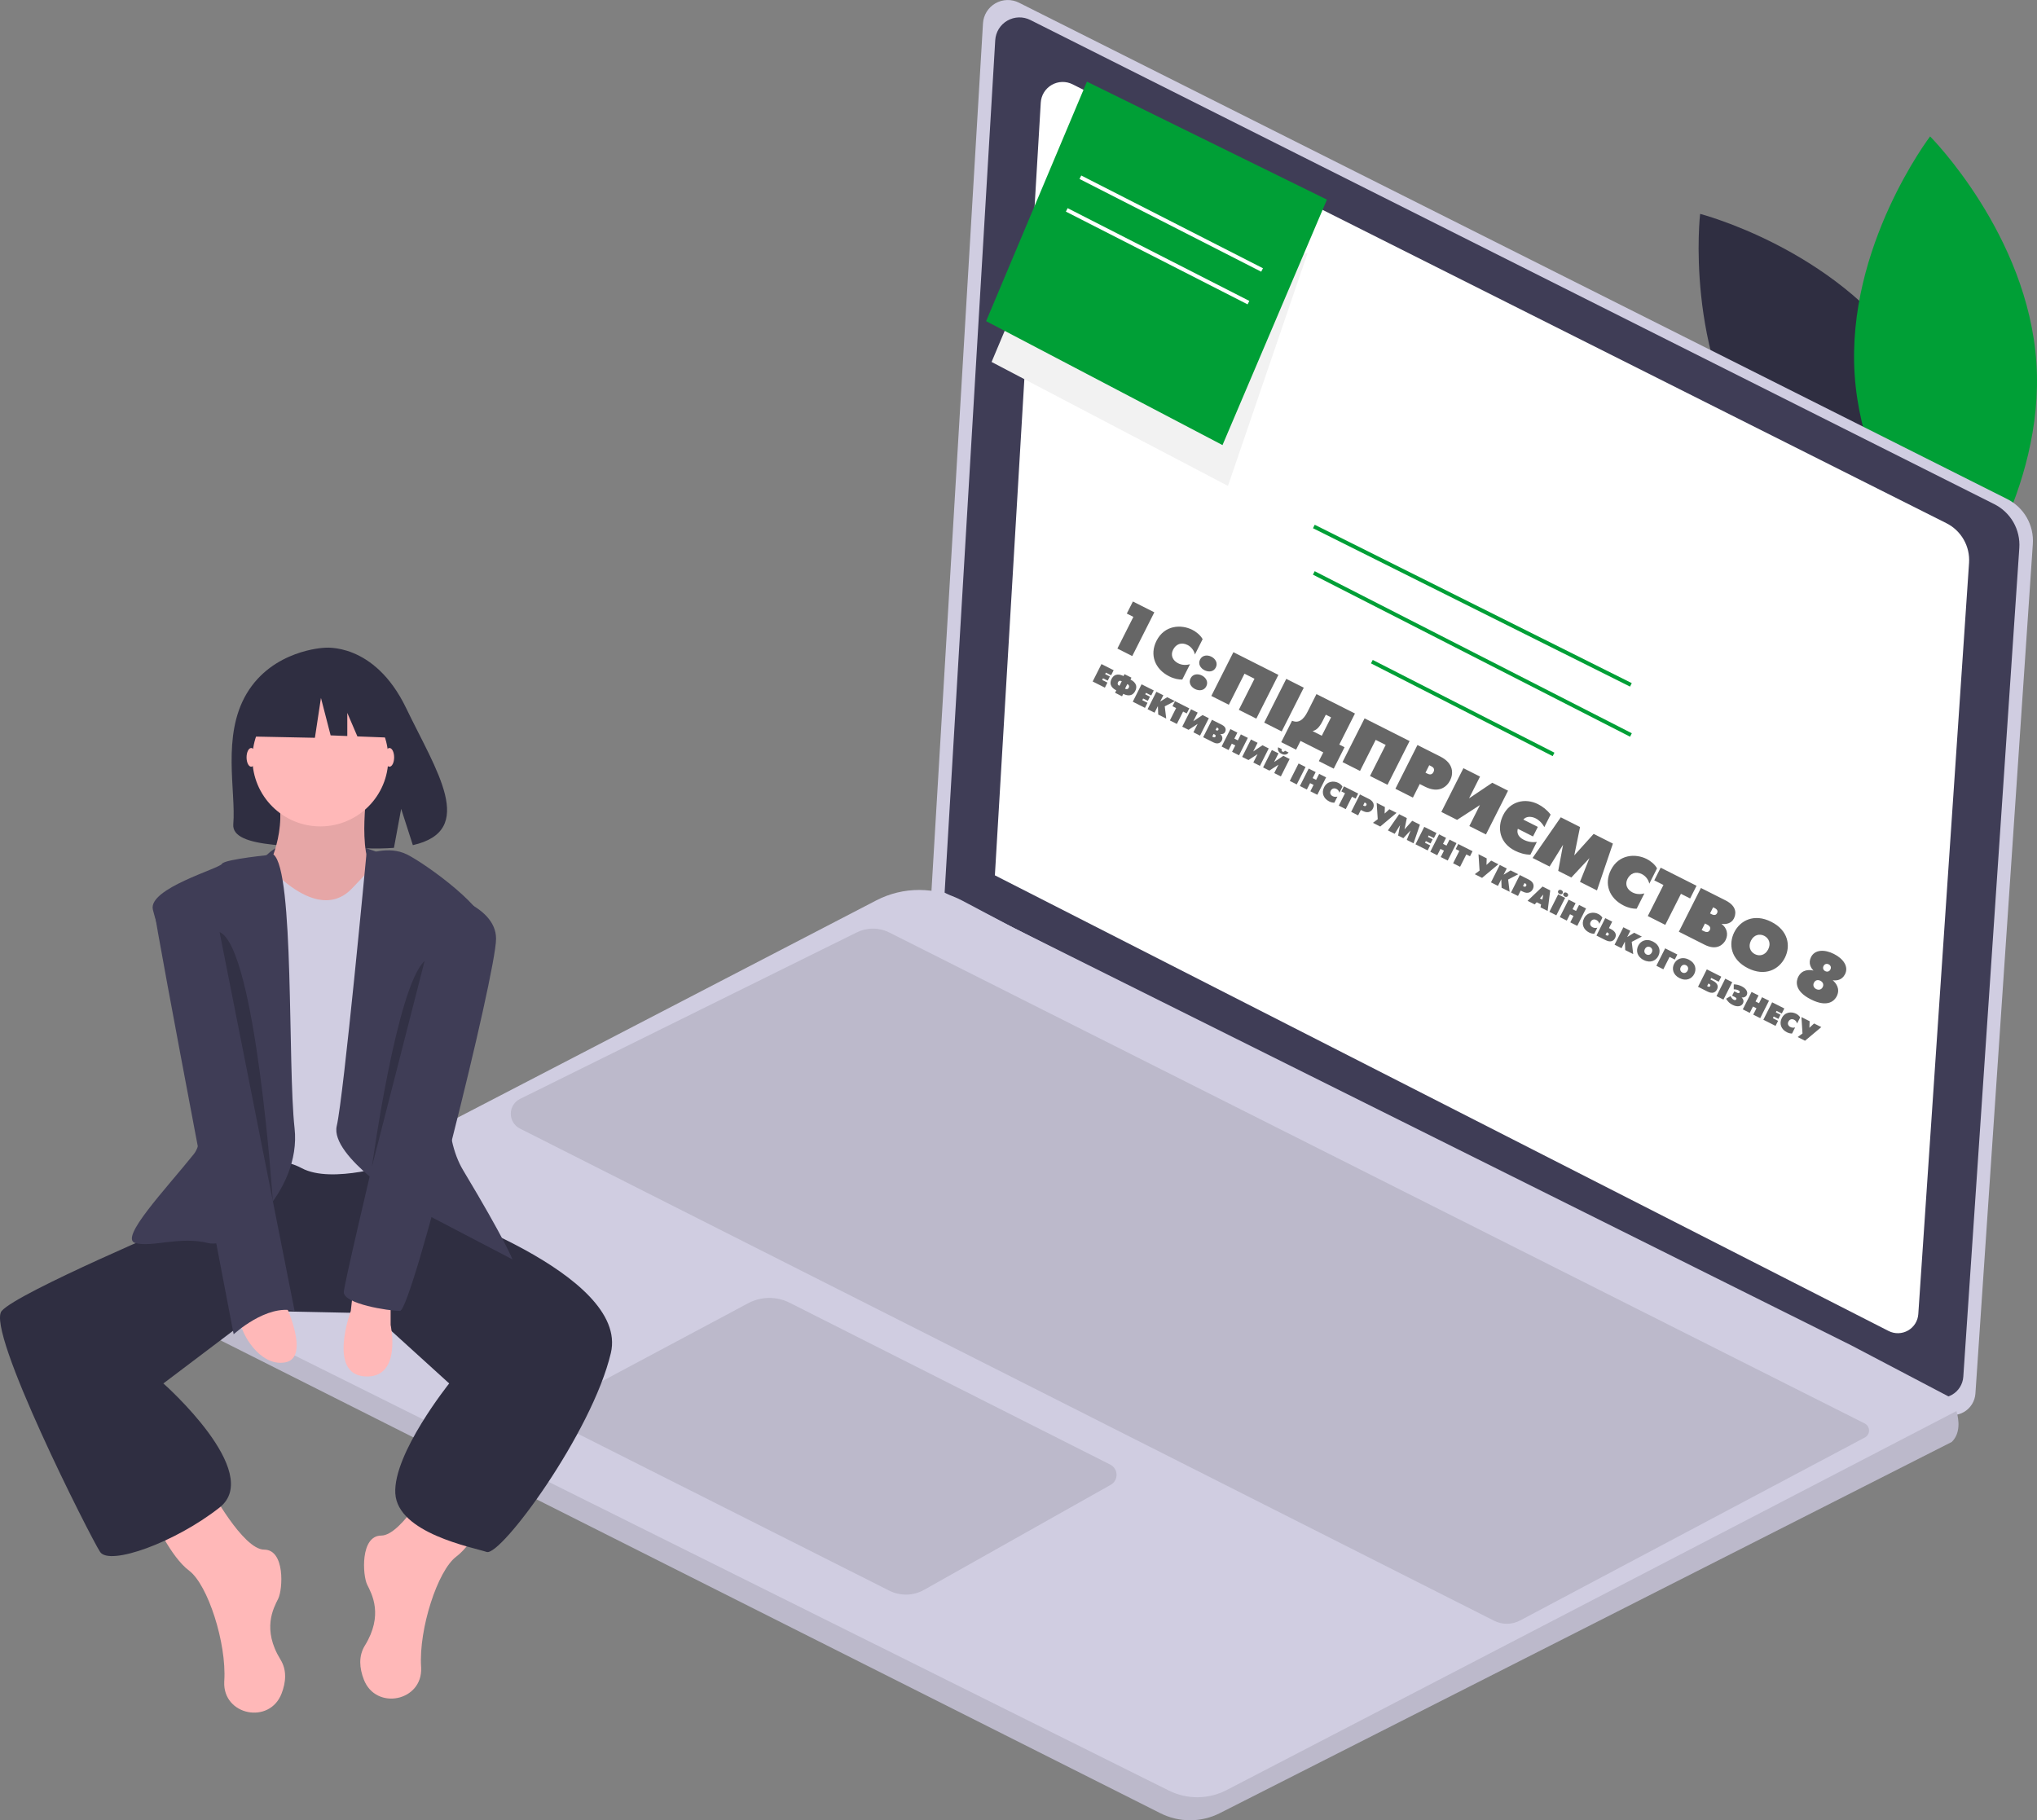<svg width="207" height="185" viewBox="0 0 207 185" fill="none" xmlns="http://www.w3.org/2000/svg">
<rect x="0" y="0" width="207" height="185" fill="#808080" stroke="none"/>
<g clip-path="url(#clip0)">
<path d="M193.793 36.036C201.19 46.82 199.553 60.789 199.553 60.789C199.553 60.789 185.924 57.274 178.527 46.491C171.13 35.708 172.767 21.739 172.767 21.739C172.767 21.739 186.396 25.253 193.793 36.036Z" fill="#2F2E41"/>
<path d="M188.471 38.096C189.336 51.14 199.272 61.102 199.272 61.102C199.272 61.102 207.804 49.916 206.938 36.872C206.073 23.828 196.137 13.865 196.137 13.865C196.137 13.865 187.605 25.051 188.471 38.096Z" fill="#009F36"/>
<path d="M103.546 0.272L203.972 50.72C204.807 51.14 205.5 51.796 205.963 52.607C206.426 53.418 206.64 54.347 206.577 55.279L200.742 141.634C200.716 142.022 200.594 142.396 200.388 142.725C200.182 143.054 199.897 143.327 199.559 143.519C199.222 143.711 198.842 143.817 198.453 143.826C198.065 143.836 197.68 143.749 197.333 143.574L94.617 91.196L99.891 2.377C99.915 1.96 100.043 1.555 100.263 1.199C100.483 0.844 100.788 0.549 101.151 0.34C101.513 0.131 101.922 0.016 102.34 0.004C102.758 -0.008 103.172 0.084 103.546 0.272Z" fill="#D0CDE1"/>
<path d="M104.702 2.031L202.662 51.241C203.476 51.65 204.152 52.29 204.604 53.081C205.056 53.872 205.264 54.779 205.203 55.688L199.511 139.922C199.486 140.3 199.367 140.665 199.166 140.986C198.964 141.307 198.686 141.573 198.357 141.76C198.028 141.947 197.657 142.05 197.278 142.06C196.899 142.069 196.524 141.985 196.186 141.814L95.993 90.723L101.136 4.085C101.161 3.678 101.286 3.283 101.5 2.936C101.715 2.59 102.012 2.301 102.366 2.098C102.719 1.894 103.118 1.782 103.526 1.77C103.933 1.758 104.338 1.848 104.702 2.031Z" fill="#3F3D56"/>
<path d="M108.995 8.568L197.792 53.174C198.531 53.545 199.143 54.126 199.553 54.843C199.962 55.56 200.151 56.382 200.096 57.205L194.937 133.561C194.913 133.904 194.806 134.235 194.623 134.526C194.441 134.816 194.189 135.058 193.89 135.227C193.592 135.397 193.256 135.491 192.912 135.499C192.569 135.508 192.229 135.431 191.922 135.276L101.1 88.964L105.763 10.429C105.785 10.06 105.898 9.702 106.092 9.388C106.287 9.074 106.556 8.812 106.877 8.628C107.197 8.443 107.559 8.341 107.928 8.331C108.298 8.32 108.665 8.402 108.995 8.568Z" fill="white"/>
<path d="M17.37 133.688L117.924 184.287C118.86 184.757 119.893 185.001 120.941 185C121.988 184.999 123.021 184.752 123.955 184.279L198.342 146.549C199.215 145.678 199.093 144.386 198.814 143.416C198.679 142.947 198.494 142.493 198.264 142.062L188.127 136.735L102.9 94.247L97.808 91.546C96.46 90.832 94.959 90.457 93.433 90.451C91.908 90.444 90.404 90.808 89.05 91.51L17.338 128.73C16.882 128.966 16.5 129.323 16.234 129.762C15.969 130.202 15.83 130.706 15.833 131.219C15.836 131.732 15.982 132.234 16.253 132.67C16.524 133.106 16.911 133.458 17.37 133.688Z" fill="#D0CDE1"/>
<path opacity="0.1" d="M17.369 133.688L117.924 184.287C118.86 184.757 119.893 185.001 120.94 185C121.988 184.999 123.02 184.752 123.955 184.279L198.342 146.549C199.214 145.678 199.093 144.386 198.814 143.416L124.649 181.934C123.744 182.404 122.74 182.653 121.72 182.662C120.7 182.671 119.693 182.438 118.78 181.984L15.869 130.756C15.772 131.341 15.866 131.941 16.136 132.469C16.406 132.997 16.838 133.424 17.369 133.688Z" fill="black"/>
<path opacity="0.1" d="M112.812 148.849L80.247 132.406C79.592 132.075 78.866 131.907 78.132 131.915C77.397 131.924 76.675 132.109 76.027 132.454L57.136 142.538C56.918 142.655 56.736 142.829 56.61 143.042C56.484 143.255 56.419 143.498 56.422 143.745C56.425 143.992 56.496 144.234 56.627 144.444C56.758 144.654 56.944 144.824 57.165 144.935L90.368 161.664C90.919 161.942 91.53 162.08 92.148 162.066C92.765 162.052 93.369 161.886 93.907 161.583L112.874 150.907C113.058 150.803 113.211 150.65 113.316 150.465C113.42 150.281 113.472 150.071 113.465 149.859C113.459 149.647 113.395 149.441 113.28 149.263C113.165 149.085 113.003 148.942 112.812 148.849Z" fill="black"/>
<path opacity="0.1" d="M189.507 146.099L154.464 164.7C154.061 164.914 153.612 165.028 153.155 165.033C152.699 165.037 152.248 164.932 151.84 164.726L52.83 114.698C52.551 114.557 52.317 114.341 52.154 114.075C51.991 113.808 51.905 113.502 51.906 113.189C51.908 112.877 51.996 112.571 52.161 112.306C52.327 112.041 52.563 111.827 52.843 111.689L87.063 94.766C87.579 94.511 88.147 94.379 88.722 94.381C89.298 94.383 89.865 94.519 90.379 94.778L189.491 144.674C189.623 144.74 189.733 144.841 189.811 144.966C189.889 145.091 189.931 145.234 189.933 145.382C189.934 145.529 189.896 145.673 189.82 145.8C189.745 145.926 189.637 146.03 189.507 146.099Z" fill="black"/>
<path d="M133.602 53.334L133.426 53.685L165.644 69.781L165.82 69.429L133.602 53.334Z" fill="#009F36"/>
<path d="M133.599 58.054L133.42 58.404L165.647 74.874L165.826 74.525L133.599 58.054Z" fill="#009F36"/>
<path d="M139.498 67.072L139.319 67.422L157.783 76.849L157.962 76.499L139.498 67.072Z" fill="#009F36"/>
<path d="M38.625 86.727C38.625 86.727 30.768 83.306 27.078 86.919C23.388 90.532 36.958 89.343 38.625 86.727Z" fill="#3F3D56"/>
<path d="M25.059 70.504C27.699 66.047 32.922 65.839 32.922 65.839C32.922 65.839 38.012 65.189 41.278 71.978C44.321 78.305 48.521 84.415 41.954 85.896L40.767 82.207L40.033 86.171C39.098 86.238 38.16 86.254 37.223 86.219C30.189 85.992 23.491 86.285 23.707 83.763C23.994 80.411 22.518 74.793 25.059 70.504Z" fill="#2F2E41"/>
<path d="M21.364 151.31C21.364 151.31 24.697 157.495 26.84 157.495C28.983 157.495 28.744 161.539 28.268 162.491C27.792 163.442 26.602 165.583 28.506 168.675C29.172 169.756 29.053 170.981 28.616 172.118C27.393 175.305 22.635 174.339 22.787 170.93C22.788 170.892 22.79 170.854 22.793 170.816C23.031 167.01 21.126 161.063 19.221 159.636C17.317 158.209 15.65 154.403 15.65 154.403L21.364 151.31Z" fill="#FFB8B8"/>
<path d="M44.22 149.883C44.22 149.883 40.887 156.068 38.744 156.068C36.601 156.068 36.839 160.112 37.316 161.063C37.792 162.015 38.982 164.156 37.077 167.248C36.412 168.328 36.531 169.554 36.968 170.691C38.191 173.877 42.949 172.912 42.797 169.503C42.796 169.465 42.794 169.427 42.791 169.389C42.553 165.583 44.458 159.636 46.362 158.209C48.267 156.782 49.934 152.976 49.934 152.976L44.22 149.883Z" fill="#FFB8B8"/>
<path d="M41.601 119.435L43.029 122.527C43.029 122.527 63.98 129.426 62.075 137.513C60.171 145.601 50.886 158.209 49.457 157.733C48.029 157.257 40.41 155.83 40.172 151.786C39.934 147.742 45.648 140.606 45.648 140.606L37.792 133.47L26.359 133.232L16.603 140.606C16.603 140.606 26.84 149.645 22.317 153.213C17.793 156.782 11.127 159.16 10.175 157.733C9.223 156.306 -1.491 135.135 0.176 133.232C1.842 131.329 18.746 124.192 18.746 124.192L23.269 117.77L40.887 116.818L41.601 119.435Z" fill="#2F2E41"/>
<path d="M37.315 80.185C37.315 80.185 36.125 88.035 38.506 88.986C40.886 89.938 33.744 93.982 33.744 93.982H29.697L27.078 88.511C27.078 88.511 29.459 84.229 28.03 80.185C26.602 76.141 37.315 80.185 37.315 80.185Z" fill="#FFB8B8"/>
<path opacity="0.1" d="M37.315 80.185C37.315 80.185 36.125 88.035 38.506 88.986C40.886 89.938 33.744 93.982 33.744 93.982H29.697L27.078 88.511C27.078 88.511 29.459 84.229 28.03 80.185C26.602 76.141 37.315 80.185 37.315 80.185Z" fill="black"/>
<path d="M38.982 86.845C38.982 86.845 36.363 89.7 35.887 90.176C35.411 90.651 33.268 93.268 28.745 89.462C24.221 85.656 23.745 90.176 23.745 90.176V118.721C23.745 118.721 27.554 117.056 30.649 118.721C33.744 120.386 40.172 118.245 40.172 118.245L41.363 88.748L38.982 86.845Z" fill="#D0CDE1"/>
<path d="M37.233 86.845C37.233 86.845 39.458 85.894 41.363 86.845C43.267 87.797 49.933 92.555 49.457 94.695C48.981 96.836 42.791 111.823 47.077 118.959C51.362 126.095 52.076 127.998 52.076 127.998L41.601 122.527C41.601 122.527 33.506 117.532 34.22 114.439C34.935 111.347 37.233 86.845 37.233 86.845Z" fill="#3F3D56"/>
<path d="M27.79 86.845C27.79 86.845 22.793 87.321 22.555 87.797C22.317 88.273 15.055 90.295 15.531 92.436C16.008 94.576 22.555 113.726 19.698 117.294C16.841 120.862 12.079 125.857 13.746 126.333C15.412 126.809 18.269 125.62 21.126 126.333C23.983 127.047 30.649 121.1 29.935 114.677C29.221 108.254 29.929 88.51 27.79 86.845Z" fill="#3F3D56"/>
<path d="M39.696 132.28V134.659C39.696 134.659 40.886 140.13 37.077 139.892C33.268 139.654 35.649 133.232 35.649 133.232L35.887 131.091L39.696 132.28Z" fill="#FFB8B8"/>
<path d="M28.983 132.518C28.983 132.518 31.602 137.989 28.983 138.465C26.364 138.941 24.459 135.373 24.459 134.421C24.459 133.47 28.983 132.518 28.983 132.518Z" fill="#FFB8B8"/>
<path d="M25.531 77.925C25.794 77.925 26.007 77.499 26.007 76.973C26.007 76.448 25.794 76.022 25.531 76.022C25.268 76.022 25.055 76.448 25.055 76.973C25.055 77.499 25.268 77.925 25.531 77.925Z" fill="#FFB8B8"/>
<path d="M39.577 77.925C39.84 77.925 40.053 77.499 40.053 76.973C40.053 76.448 39.84 76.022 39.577 76.022C39.314 76.022 39.101 76.448 39.101 76.973C39.101 77.499 39.314 77.925 39.577 77.925Z" fill="#FFB8B8"/>
<path d="M21.364 89.938C21.364 89.938 15.412 89.938 15.65 92.317C15.889 94.695 23.745 135.61 23.745 135.61C23.745 135.61 27.078 132.518 29.935 133.232L21.364 89.938Z" fill="#3F3D56"/>
<path d="M44.458 90.651C44.458 90.651 50.41 91.841 50.41 95.409C50.41 98.977 41.839 133.232 40.648 133.232C39.458 133.232 34.935 132.518 34.935 131.329C34.935 130.139 44.458 90.651 44.458 90.651Z" fill="#3F3D56"/>
<path opacity="0.2" d="M43.148 97.669L37.791 118.6C37.791 118.6 40.291 100.286 43.148 97.669Z" fill="black"/>
<path opacity="0.2" d="M22.312 94.728L27.73 122.094C27.73 122.094 25.999 96.306 22.312 94.728Z" fill="black"/>
<path d="M32.554 83.991C36.367 83.991 39.458 80.902 39.458 77.092C39.458 73.282 36.367 70.194 32.554 70.194C28.741 70.194 25.65 73.282 25.65 77.092C25.65 80.902 28.741 83.991 32.554 83.991Z" fill="#FFB8B8"/>
<path d="M26.226 70.075L31.387 67.374L38.513 68.478L39.988 74.985L36.318 74.844L35.292 72.454V74.805L33.599 74.74L32.615 70.934L32.001 74.985L25.98 74.863L26.226 70.075Z" fill="#2F2E41"/>
<path d="M103.611 30.025L100.765 36.788L124.785 49.385L132.877 25.724" fill="#F2F2F2"/>
<path d="M124.231 45.236L134.842 20.289L110.454 8.298L100.211 32.639L124.231 45.236Z" fill="#009F36"/>
<path d="M109.878 17.838L109.699 18.188L128.163 27.614L128.342 27.264L109.878 17.838Z" fill="white"/>
<path d="M108.494 21.157L108.315 21.507L126.779 30.933L126.957 30.584L108.494 21.157Z" fill="white"/>
<path d="M113.549 65.916L115.06 66.678L117.303 62.232L115.125 61.133L114.506 62.359L115.173 62.696L113.549 65.916ZM120.927 67.51C120.558 67.611 120.125 67.616 119.731 67.417C119.172 67.135 118.923 66.603 119.208 66.037C119.48 65.498 120.019 65.219 120.68 65.553C120.991 65.71 121.324 66.045 121.427 66.519L122.212 64.963C121.981 64.536 121.524 64.194 121.162 64.011C120.032 63.441 118.336 63.518 117.522 65.131C116.804 66.554 117.362 68.007 118.811 68.737C119.344 69.006 119.789 69.071 120.142 69.066L120.927 67.51ZM121.95 67.03C121.713 67.5 122.011 67.921 122.405 68.12C122.798 68.318 123.314 68.308 123.551 67.838C123.785 67.374 123.494 66.94 123.1 66.742C122.706 66.543 122.184 66.567 121.95 67.03ZM120.986 68.942C120.749 69.412 121.046 69.833 121.44 70.032C121.834 70.23 122.349 70.219 122.586 69.749C122.82 69.286 122.529 68.852 122.135 68.653C121.742 68.455 121.22 68.478 120.986 68.942ZM125.338 66.285L123.095 70.731L124.874 71.628L126.466 68.471L127.482 68.984L125.89 72.141L127.668 73.038L129.911 68.592L125.338 66.285ZM128.469 73.441L130.247 74.338L132.49 69.892L130.711 68.995L128.469 73.441ZM133.779 70.543L132.911 72.264C132.677 72.728 132.19 73.645 131.298 73.251L130.199 75.43L131.71 76.192L132.159 75.303L134.471 76.469L134.022 77.358L135.534 78.121L136.633 75.942L136.099 75.673L137.692 72.516L133.779 70.543ZM134.729 72.639L135.263 72.909L134.321 74.776L133.381 74.302C133.737 74.227 134.057 73.973 134.412 73.268L134.729 72.639ZM138.67 73.01L136.427 77.456L138.206 78.353L139.798 75.196L140.814 75.709L139.222 78.865L141 79.762L143.243 75.316L138.67 73.01ZM141.801 80.166L143.579 81.063L144.274 79.685L144.814 79.957C146.224 80.668 147.038 79.956 147.361 79.314C147.682 78.679 147.778 77.604 146.361 76.889L144.043 75.72L141.801 80.166ZM145.239 77.773L145.435 77.872C145.581 77.946 145.851 78.106 145.672 78.462C145.582 78.639 145.41 78.808 145.054 78.628L144.857 78.529L145.239 77.773ZM148.712 78.075L146.469 82.521L148.069 83.328L150.391 81.822L149.314 83.956L151.004 84.808L153.247 80.362L151.646 79.555L149.283 81.144L150.401 78.927L148.712 78.075ZM156.171 85.574C155.697 85.63 155.255 85.558 154.836 85.347C154.156 85.004 154.155 84.517 154.241 84.234L155.785 85.013L156.275 84.041L154.801 83.298C155.076 82.958 155.601 82.944 156.071 83.181C156.294 83.293 156.671 83.572 156.934 84.062L157.574 82.792C157.232 82.333 156.763 81.969 156.305 81.738C154.94 81.049 153.44 81.48 152.761 82.826C152.075 84.185 152.436 85.698 153.941 86.457C154.386 86.681 154.939 86.865 155.521 86.864L156.171 85.574ZM155.742 87.198L157.47 88.07L158.839 85.86L158.346 88.512L159.68 89.185L161.52 87.212L160.557 89.627L162.284 90.498L163.904 85.738L161.948 84.751L159.978 86.936L160.564 84.053L158.607 83.066L155.742 87.198ZM167.103 90.802C166.734 90.902 166.301 90.907 165.907 90.708C165.348 90.426 165.099 89.894 165.384 89.329C165.656 88.789 166.195 88.511 166.855 88.844C167.167 89.001 167.5 89.336 167.603 89.811L168.388 88.255C168.157 87.827 167.7 87.486 167.338 87.303C166.207 86.733 164.512 86.809 163.698 88.423C162.98 89.845 163.538 91.298 164.986 92.028C165.52 92.297 165.965 92.363 166.318 92.358L167.103 90.802ZM167.448 93.103L169.226 94L170.819 90.843L171.752 91.314L172.403 90.025L168.757 88.186L168.107 89.475L169.04 89.946L167.448 93.103ZM172.847 90.249L170.605 94.695L173.234 96.022C174.467 96.643 175.131 95.99 175.358 95.539C175.662 94.936 175.471 94.289 174.947 93.905L174.953 93.893C175.376 93.971 175.943 93.858 176.196 93.356C176.369 93.013 176.633 92.159 175.356 91.514L172.847 90.249ZM173.774 92.835L174.088 92.213L174.253 92.296C174.564 92.453 174.566 92.654 174.49 92.806C174.413 92.959 174.25 93.076 173.939 92.919L173.774 92.835ZM172.922 94.525L173.258 93.858L173.474 93.967C173.645 94.053 173.902 94.223 173.752 94.522C173.595 94.833 173.303 94.717 173.138 94.634L172.922 94.525ZM177.62 98.401C179.36 99.278 180.775 98.542 181.381 97.342C181.986 96.141 181.737 94.566 179.997 93.688C178.256 92.81 176.841 93.546 176.236 94.747C175.63 95.947 175.879 97.523 177.62 98.401ZM178.337 96.978C177.886 96.751 177.618 96.225 177.932 95.602C178.246 94.98 178.828 94.883 179.279 95.111C179.73 95.338 179.999 95.864 179.685 96.486C179.371 97.109 178.788 97.206 178.337 96.978ZM186.259 99.627C186.59 99.683 187.179 99.637 187.492 99.014C187.88 98.246 187.329 97.442 186.364 96.955C185.399 96.468 184.425 96.503 184.037 97.272C183.723 97.894 184.036 98.395 184.277 98.628L184.271 98.64C183.899 98.556 183.133 98.496 182.735 99.284C182.524 99.703 182.304 100.708 184.032 101.579C185.759 102.451 186.437 101.677 186.648 101.258C187.045 100.47 186.541 99.889 186.253 99.64L186.259 99.627ZM185.483 98.702C185.273 98.596 185.207 98.38 185.307 98.183C185.451 97.897 185.718 97.952 185.832 98.01C185.883 98.035 186.169 98.211 186.005 98.535C185.906 98.732 185.693 98.808 185.483 98.702ZM184.563 100.525C184.341 100.413 184.186 100.167 184.334 99.875C184.478 99.589 184.761 99.565 184.989 99.68C185.218 99.796 185.367 100.038 185.223 100.324C185.075 100.616 184.786 100.637 184.563 100.525ZM111.037 69.263L112.277 69.888L112.536 69.374L112.005 69.107L112.09 68.937L112.568 69.178L112.783 68.753L112.305 68.512L112.38 68.363L112.911 68.631L113.17 68.117L111.931 67.492L111.037 69.263ZM113.314 70.411L114.022 70.768L114.147 70.52C114.45 70.676 115.039 70.866 115.364 70.223C115.688 69.581 115.185 69.219 114.88 69.068L114.978 68.874L114.27 68.516L114.172 68.711C113.869 68.555 113.28 68.366 112.955 69.008C112.631 69.651 113.134 70.013 113.439 70.163L113.314 70.411ZM114.559 69.528L114.604 69.552C114.746 69.623 114.775 69.761 114.708 69.893C114.642 70.024 114.514 70.083 114.372 70.012L114.327 69.989L114.559 69.528ZM113.76 69.703L113.715 69.68C113.573 69.609 113.544 69.471 113.611 69.339C113.677 69.207 113.805 69.148 113.947 69.22L113.992 69.243L113.76 69.703ZM115.113 71.318L116.352 71.944L116.611 71.43L116.08 71.162L116.165 70.993L116.644 71.234L116.858 70.809L116.38 70.567L116.455 70.418L116.986 70.686L117.245 70.173L116.006 69.548L115.113 71.318ZM116.618 72.078L117.326 72.435L117.665 71.762L117.698 72.622L118.512 73.033L118.362 71.79L119.388 71.254L118.611 70.862L117.898 71.301L118.219 70.664L117.511 70.307L116.618 72.078ZM118.884 73.221L119.593 73.578L120.227 72.321L120.599 72.508L120.858 71.995L119.406 71.262L119.147 71.776L119.518 71.963L118.884 73.221ZM121.035 72.084L120.141 73.855L120.779 74.176L121.703 73.576L121.275 74.427L121.948 74.766L122.841 72.995L122.203 72.674L121.262 73.306L121.707 72.424L121.035 72.084ZM123.159 73.156L122.266 74.927L123.313 75.455C123.804 75.702 124.069 75.442 124.159 75.263C124.281 75.022 124.204 74.765 123.996 74.612L123.998 74.607C124.167 74.638 124.392 74.593 124.493 74.393C124.562 74.257 124.667 73.916 124.159 73.66L123.159 73.156ZM123.528 74.186L123.653 73.938L123.719 73.971C123.843 74.034 123.844 74.114 123.813 74.174C123.783 74.235 123.718 74.282 123.594 74.219L123.528 74.186ZM123.189 74.859L123.323 74.593L123.409 74.637C123.477 74.671 123.58 74.739 123.52 74.858C123.457 74.981 123.341 74.935 123.275 74.902L123.189 74.859ZM124.141 75.872L124.849 76.229L125.176 75.582L125.53 75.76L125.203 76.408L125.911 76.765L126.805 74.995L126.096 74.637L125.789 75.247L125.435 75.068L125.742 74.459L125.034 74.101L124.141 75.872ZM127.123 75.155L126.23 76.926L126.868 77.248L127.792 76.648L127.363 77.498L128.036 77.837L128.929 76.066L128.292 75.745L127.351 76.377L127.796 75.495L127.123 75.155ZM129.248 76.227L128.355 77.998L128.992 78.319L129.917 77.719L129.488 78.569L130.161 78.909L131.054 77.138L130.417 76.817L129.476 77.449L129.921 76.567L129.248 76.227ZM130.219 76.606C130.32 76.657 130.683 76.83 130.946 76.484L130.575 76.296C130.475 76.462 130.354 76.407 130.326 76.393C130.298 76.379 130.182 76.314 130.256 76.136L129.884 75.948C129.762 76.366 130.118 76.555 130.219 76.606ZM131.069 79.367L131.777 79.724L132.671 77.953L131.962 77.596L131.069 79.367ZM132.096 79.885L132.804 80.242L133.131 79.594L133.485 79.773L133.159 80.421L133.867 80.778L134.76 79.007L134.052 78.65L133.744 79.26L133.39 79.081L133.698 78.471L132.989 78.114L132.096 79.885ZM135.91 80.961C135.763 81.001 135.591 81.003 135.434 80.924C135.211 80.812 135.112 80.6 135.225 80.375C135.334 80.16 135.548 80.049 135.811 80.182C135.935 80.244 136.068 80.378 136.109 80.567L136.422 79.947C136.33 79.777 136.148 79.641 136.004 79.568C135.553 79.341 134.878 79.371 134.554 80.014C134.268 80.58 134.49 81.159 135.067 81.45C135.28 81.557 135.457 81.583 135.597 81.581L135.91 80.961ZM136.047 81.878L136.756 82.235L137.39 80.978L137.762 81.165L138.021 80.652L136.569 79.92L136.31 80.433L136.682 80.621L136.047 81.878ZM137.305 82.512L138.013 82.869L138.29 82.32L138.505 82.429C139.066 82.712 139.39 82.428 139.519 82.172C139.647 81.919 139.685 81.492 139.121 81.207L138.198 80.741L137.305 82.512ZM138.674 81.559L138.752 81.599C138.81 81.628 138.918 81.692 138.847 81.833C138.811 81.904 138.742 81.971 138.601 81.9L138.522 81.86L138.674 81.559ZM139.898 81.599L140.005 83.261L139.518 83.629L140.262 84.004L141.916 82.617L141.183 82.247L140.707 82.686L140.73 82.019L139.898 81.599ZM141.041 84.397L141.729 84.744L142.274 83.864L142.078 84.92L142.609 85.188L143.342 84.402L142.958 85.364L143.646 85.711L144.292 83.815L143.512 83.422L142.728 84.292L142.961 83.144L142.182 82.751L141.041 84.397ZM143.841 85.809L145.08 86.434L145.339 85.921L144.808 85.653L144.894 85.483L145.372 85.724L145.586 85.299L145.108 85.058L145.183 84.909L145.715 85.177L145.974 84.663L144.734 84.038L143.841 85.809ZM145.346 86.568L146.054 86.925L146.381 86.278L146.735 86.456L146.409 87.104L147.117 87.461L148.01 85.691L147.302 85.333L146.994 85.943L146.64 85.764L146.948 85.155L146.239 84.797L145.346 86.568ZM147.666 87.738L148.374 88.096L149.008 86.838L149.38 87.026L149.639 86.512L148.187 85.78L147.928 86.293L148.3 86.481L147.666 87.738ZM150.246 86.819L150.353 88.481L149.866 88.848L150.61 89.223L152.265 87.837L151.531 87.467L151.056 87.906L151.078 87.238L150.246 86.819ZM151.513 89.679L152.221 90.036L152.561 89.363L152.593 90.224L153.408 90.635L153.258 89.391L154.283 88.855L153.507 88.463L152.793 88.903L153.115 88.265L152.406 87.908L151.513 89.679ZM153.55 90.706L154.258 91.063L154.535 90.514L154.75 90.623C155.311 90.906 155.635 90.622 155.764 90.367C155.892 90.114 155.93 89.686 155.366 89.401L154.443 88.935L153.55 90.706ZM154.919 89.753L154.997 89.793C155.055 89.822 155.163 89.885 155.091 90.027C155.056 90.098 154.987 90.165 154.845 90.094L154.767 90.054L154.919 89.753ZM155.232 91.555L155.958 91.921L156.159 91.698L156.604 91.923L156.545 92.217L157.271 92.583L157.534 90.495L156.755 90.102L155.232 91.555ZM156.832 90.918L156.729 91.431L156.481 91.305L156.832 90.918ZM157.448 92.672L158.156 93.029L159.049 91.259L158.341 90.901L157.448 92.672ZM158.474 90.858C158.638 90.941 158.759 90.865 158.802 90.779C158.846 90.693 158.835 90.551 158.67 90.468C158.506 90.385 158.385 90.461 158.342 90.547C158.299 90.633 158.31 90.775 158.474 90.858ZM159.005 91.126C159.17 91.209 159.29 91.133 159.334 91.047C159.377 90.961 159.366 90.819 159.202 90.736C159.037 90.653 158.917 90.729 158.873 90.815C158.83 90.901 158.841 91.043 159.005 91.126ZM158.51 93.208L159.218 93.565L159.545 92.918L159.899 93.096L159.573 93.744L160.281 94.101L161.174 92.331L160.466 91.973L160.158 92.583L159.804 92.404L160.112 91.795L159.403 91.437L158.51 93.208ZM162.324 94.284C162.177 94.325 162.004 94.327 161.848 94.248C161.625 94.135 161.526 93.923 161.639 93.698C161.748 93.483 161.962 93.372 162.225 93.505C162.349 93.567 162.482 93.701 162.523 93.89L162.836 93.27C162.744 93.1 162.562 92.964 162.418 92.891C161.967 92.664 161.292 92.695 160.968 93.337C160.682 93.904 160.904 94.482 161.481 94.773C161.693 94.88 161.871 94.906 162.011 94.904L162.324 94.284ZM162.231 95.085L163.147 95.547C163.726 95.839 163.998 95.589 164.124 95.339C164.249 95.091 164.281 94.72 163.692 94.422L163.502 94.327L163.833 93.672L163.124 93.314L162.231 95.085ZM163.154 95.017L163.288 94.752L163.374 94.795C163.439 94.828 163.529 94.889 163.469 95.008C163.407 95.132 163.303 95.093 163.24 95.061L163.154 95.017ZM164.073 96.014L164.781 96.371L165.12 95.698L165.153 96.559L165.967 96.97L165.817 95.726L166.843 95.19L166.066 94.798L165.353 95.238L165.674 94.6L164.966 94.243L164.073 96.014ZM167.028 97.571C167.721 97.921 168.285 97.628 168.526 97.15C168.767 96.671 168.668 96.044 167.975 95.694C167.282 95.345 166.718 95.638 166.477 96.116C166.236 96.594 166.335 97.222 167.028 97.571ZM167.314 97.005C167.134 96.914 167.028 96.705 167.153 96.457C167.278 96.209 167.51 96.17 167.689 96.261C167.869 96.352 167.976 96.561 167.851 96.809C167.726 97.057 167.494 97.095 167.314 97.005ZM168.32 98.156L169.028 98.513L169.662 97.256L170.193 97.524L170.452 97.011L169.213 96.385L168.32 98.156ZM170.673 99.41C171.367 99.76 171.93 99.466 172.171 98.988C172.412 98.51 172.313 97.883 171.62 97.533C170.927 97.183 170.363 97.477 170.122 97.955C169.881 98.433 169.98 99.06 170.673 99.41ZM170.959 98.843C170.78 98.753 170.673 98.543 170.798 98.295C170.923 98.047 171.155 98.009 171.334 98.1C171.514 98.19 171.621 98.4 171.496 98.647C171.371 98.895 171.139 98.934 170.959 98.843ZM172.554 100.292L173.505 100.772C174.08 101.062 174.354 100.813 174.48 100.562C174.604 100.317 174.633 99.964 174.059 99.674L173.816 99.552L173.897 99.392L174.658 99.776L174.917 99.263L173.447 98.521L172.554 100.292ZM173.477 100.224L173.611 99.959L173.679 99.993C173.748 100.028 173.85 100.095 173.79 100.214C173.727 100.338 173.611 100.292 173.545 100.259L173.477 100.224ZM174.429 101.238L175.137 101.595L176.03 99.824L175.322 99.467L174.429 101.238ZM176.182 100.554C176.317 100.546 176.503 100.573 176.637 100.641C176.806 100.726 176.81 100.807 176.778 100.871C176.724 100.977 176.626 100.946 176.502 100.884L176.241 100.752L176.018 101.195L176.296 101.335C176.455 101.416 176.482 101.483 176.442 101.561C176.387 101.67 176.268 101.655 176.167 101.603C176.033 101.536 175.916 101.366 175.863 101.237L175.403 101.507C175.612 101.835 175.763 101.977 176.082 102.138C176.532 102.365 176.958 102.301 177.12 101.979C177.272 101.678 177.067 101.455 176.991 101.385L176.995 101.377C177.198 101.409 177.41 101.323 177.505 101.133C177.648 100.85 177.476 100.487 176.995 100.244C176.737 100.114 176.458 100.046 176.185 100.045L176.182 100.554ZM177.102 102.586L177.811 102.943L178.137 102.296L178.492 102.474L178.165 103.122L178.873 103.479L179.766 101.709L179.058 101.351L178.751 101.961L178.396 101.782L178.704 101.173L177.996 100.816L177.102 102.586ZM179.192 103.64L180.431 104.265L180.69 103.752L180.159 103.484L180.245 103.314L180.723 103.555L180.937 103.13L180.459 102.889L180.534 102.74L181.066 103.008L181.324 102.495L180.085 101.869L179.192 103.64ZM182.421 104.422C182.274 104.462 182.102 104.464 181.945 104.385C181.722 104.272 181.623 104.06 181.737 103.835C181.845 103.62 182.06 103.51 182.323 103.642C182.447 103.705 182.579 103.838 182.62 104.027L182.933 103.407C182.841 103.237 182.659 103.101 182.515 103.028C182.065 102.801 181.389 102.832 181.065 103.474C180.779 104.041 181.002 104.62 181.578 104.91C181.791 105.018 181.968 105.044 182.109 105.042L182.421 104.422ZM183.062 103.371L183.169 105.034L182.683 105.401L183.426 105.776L185.081 104.389L184.347 104.019L183.872 104.459L183.895 103.791L183.062 103.371Z" fill="#666666"/>
</g>
<defs>
<clipPath id="clip0">
<rect width="207" height="185" fill="white"/>
</clipPath>
</defs>
</svg>
